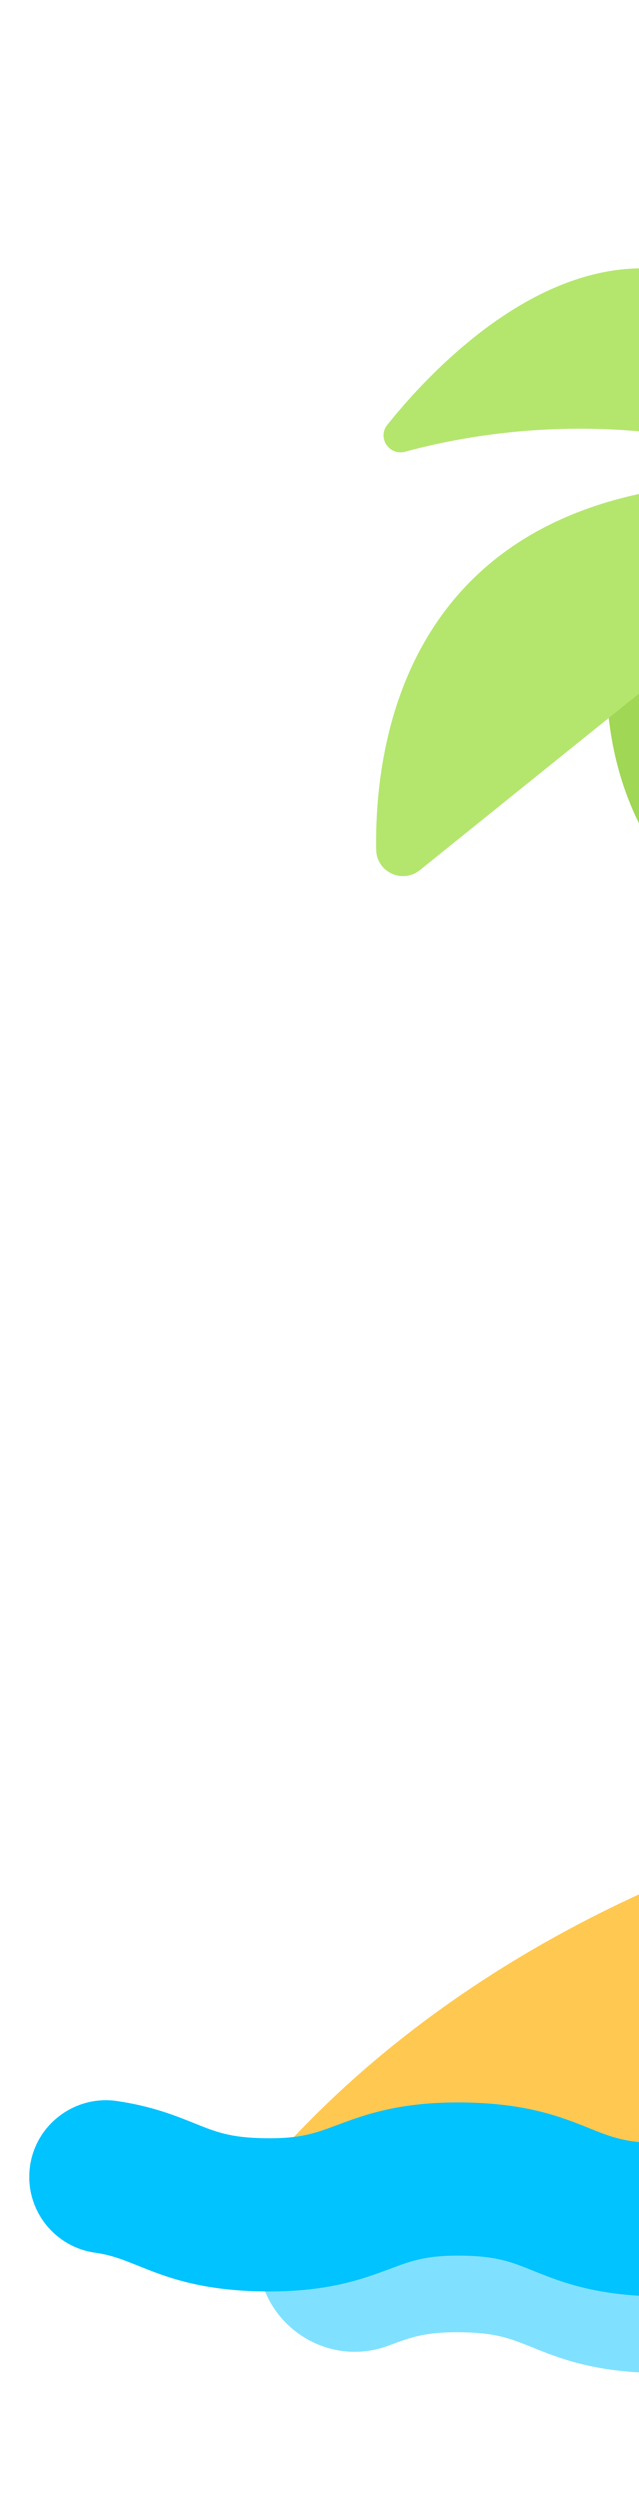 <svg width="22" height="86" viewBox="0 0 22 86" fill="none" xmlns="http://www.w3.org/2000/svg">
<g clip-path="url(#clip0)">
<path d="M43.352 60.816C28.896 60.633 16.15 66.263 8.915 74.868L8.899 76.181L77.403 77.05L77.423 75.743C70.41 66.954 57.809 61 43.352 60.816Z" fill="#FFDC64"/>
<path d="M27.356 75.103C32.313 67.813 40.453 62.656 49.904 61.32C47.771 61.027 45.587 60.845 43.352 60.817C28.896 60.633 16.15 66.263 8.915 74.869L8.899 76.181L27.339 76.415L27.356 75.103Z" fill="#FFC850"/>
<path d="M77.402 77.051C77.322 77.052 77.261 77.059 77.174 77.058C75.962 77.043 75.468 76.845 74.722 76.546C73.764 76.161 72.571 75.682 70.375 75.654C68.18 75.626 66.975 76.075 66.008 76.435C65.256 76.715 64.758 76.9 63.549 76.885C62.34 76.87 61.848 76.672 61.103 76.373C60.145 75.988 58.953 75.509 56.76 75.481C54.566 75.453 53.361 75.902 52.394 76.262C51.642 76.542 51.145 76.727 49.935 76.712C48.725 76.697 48.234 76.499 47.489 76.2C46.531 75.815 45.339 75.336 43.146 75.308C40.951 75.28 39.747 75.729 38.78 76.089C38.028 76.37 37.531 76.554 36.322 76.539C35.113 76.523 34.621 76.326 33.876 76.026C32.918 75.642 31.727 75.163 29.533 75.135C27.339 75.107 26.136 75.556 25.168 75.916C24.416 76.197 23.92 76.381 22.712 76.366C21.505 76.35 21.015 76.153 20.271 75.854C19.314 75.469 18.123 74.99 15.929 74.962C13.736 74.934 12.532 75.383 11.564 75.744C10.813 76.024 10.316 76.208 9.108 76.193C9.027 76.192 8.972 76.184 8.897 76.181L8.88 77.519C8.851 79.86 11.181 81.51 13.374 80.693C13.384 80.689 13.394 80.685 13.404 80.682C14.157 80.401 14.653 80.216 15.863 80.232C17.071 80.247 17.561 80.444 18.305 80.743C19.262 81.129 20.453 81.608 22.645 81.635C24.838 81.663 26.041 81.215 27.008 80.855C27.761 80.574 28.257 80.389 29.466 80.405C30.676 80.42 31.167 80.617 31.912 80.917C32.87 81.302 34.062 81.781 36.255 81.808C38.449 81.836 39.653 81.388 40.62 81.028C41.372 80.748 41.869 80.562 43.079 80.578C44.288 80.593 44.78 80.79 45.525 81.09C46.483 81.475 47.675 81.954 49.868 81.981C52.062 82.009 53.267 81.561 54.234 81.201C54.986 80.921 55.483 80.735 56.693 80.751C57.903 80.766 58.394 80.963 59.139 81.263C60.097 81.648 61.289 82.127 63.482 82.154C65.676 82.182 66.881 81.734 67.848 81.374C68.6 81.094 69.098 80.908 70.308 80.924C71.52 80.939 72.014 81.137 72.761 81.436C72.778 81.443 72.795 81.45 72.812 81.457C74.984 82.329 77.356 80.738 77.385 78.398L77.402 77.051Z" fill="#7FE1FF"/>
<path d="M77.14 79.692C74.944 79.664 73.751 79.186 72.793 78.801C72.047 78.502 71.553 78.304 70.341 78.288C69.13 78.273 68.632 78.458 67.88 78.738C66.913 79.099 65.708 79.547 63.514 79.519C61.321 79.491 60.129 79.012 59.171 78.628C58.426 78.328 57.935 78.131 56.725 78.115C55.515 78.1 55.018 78.285 54.266 78.565C53.299 78.925 52.094 79.374 49.9 79.346C47.707 79.318 46.515 78.839 45.557 78.455C44.812 78.155 44.321 77.958 43.111 77.942C41.901 77.927 41.404 78.112 40.652 78.392C39.685 78.752 38.481 79.201 36.288 79.173C34.094 79.145 32.902 78.666 31.945 78.282C31.2 77.982 30.708 77.785 29.498 77.769C28.289 77.754 27.793 77.939 27.04 78.219C26.073 78.58 24.871 79.028 22.677 79C20.485 78.972 19.294 78.493 18.337 78.108C17.593 77.809 17.103 77.612 15.895 77.596C14.685 77.581 14.189 77.766 13.437 78.046C12.469 78.407 11.267 78.855 9.074 78.827C6.881 78.799 5.689 78.32 4.733 77.935C4.213 77.727 3.84 77.576 3.264 77.493C1.823 77.284 0.826 75.947 1.035 74.507C1.244 73.066 2.591 72.069 4.02 72.277C5.221 72.451 6.04 72.781 6.7 73.046C7.442 73.345 7.934 73.542 9.14 73.558C10.348 73.573 10.845 73.388 11.596 73.108C12.564 72.747 13.768 72.299 15.961 72.327C18.155 72.355 19.346 72.834 20.303 73.219C21.047 73.518 21.537 73.715 22.744 73.731C23.952 73.746 24.448 73.561 25.2 73.281C26.168 72.92 27.372 72.472 29.565 72.5C31.759 72.528 32.95 73.007 33.908 73.391C34.653 73.691 35.145 73.888 36.354 73.904C37.563 73.919 38.06 73.734 38.812 73.454C39.779 73.093 40.983 72.645 43.178 72.673C45.371 72.701 46.563 73.18 47.521 73.564C48.266 73.864 48.757 74.061 49.967 74.077C51.177 74.092 51.674 73.907 52.426 73.627C53.393 73.266 54.598 72.818 56.792 72.846C58.985 72.874 60.177 73.353 61.135 73.737C61.88 74.037 62.371 74.234 63.581 74.25C64.79 74.265 65.288 74.08 66.04 73.8C67.007 73.439 68.212 72.991 70.407 73.019C72.603 73.047 73.796 73.526 74.754 73.91C75.5 74.209 75.994 74.407 77.206 74.423C78.418 74.438 78.916 74.253 79.67 73.973C80.337 73.724 81.168 73.415 82.377 73.272C83.805 73.099 85.132 74.134 85.303 75.58C85.474 77.025 84.441 78.335 82.995 78.506C82.414 78.574 82.034 78.716 81.507 78.912C80.54 79.272 79.335 79.72 77.14 79.692Z" fill="#00C3FF"/>
<path d="M43.23 16.401C43.23 16.401 30.713 16.828 30.739 16.786L20.887 22.733C20.715 27.655 23.09 30.388 24.68 31.656C25.271 32.129 26.148 31.778 26.26 31.029C26.705 28.057 27.834 21.213 30.518 16.785C35.342 18.723 40.484 23.564 42.624 25.702C43.154 26.231 44.053 26.007 44.266 25.289C44.839 23.359 45.36 19.855 43.23 16.401Z" fill="#A0D755"/>
<path d="M52.154 16.286C49.773 12.964 43.036 6.12 32.428 15.256C32.286 15.378 32.061 15.244 32.13 15.07C33.331 12.014 36.844 8.379 43.214 5.879C43.734 5.675 43.695 4.92 43.155 4.777C39.223 3.734 29.367 2.409 29.783 13.59C29.796 13.932 29.354 14.083 29.16 13.802C22.87 4.709 15.86 11.455 13.331 14.62C12.983 15.056 13.401 15.686 13.94 15.541C19.883 13.938 25.385 15.066 27.837 16.294C28.012 16.382 27.921 16.639 27.725 16.628C14.195 15.845 12.887 25.192 12.951 29.23C12.963 30.001 13.855 30.416 14.456 29.933C17.32 27.627 24.002 22.249 27.818 19.178C29.628 17.721 31.901 16.972 34.222 17.065L51.357 17.75C52.129 17.781 52.605 16.914 52.154 16.286Z" fill="#B4E66E"/>
</g>
<defs>
<clipPath id="clip0">
<rect width="84.32" height="84.32" fill="white" transform="translate(1.956 0.345) rotate(0.728)"/>
</clipPath>
</defs>
</svg>
